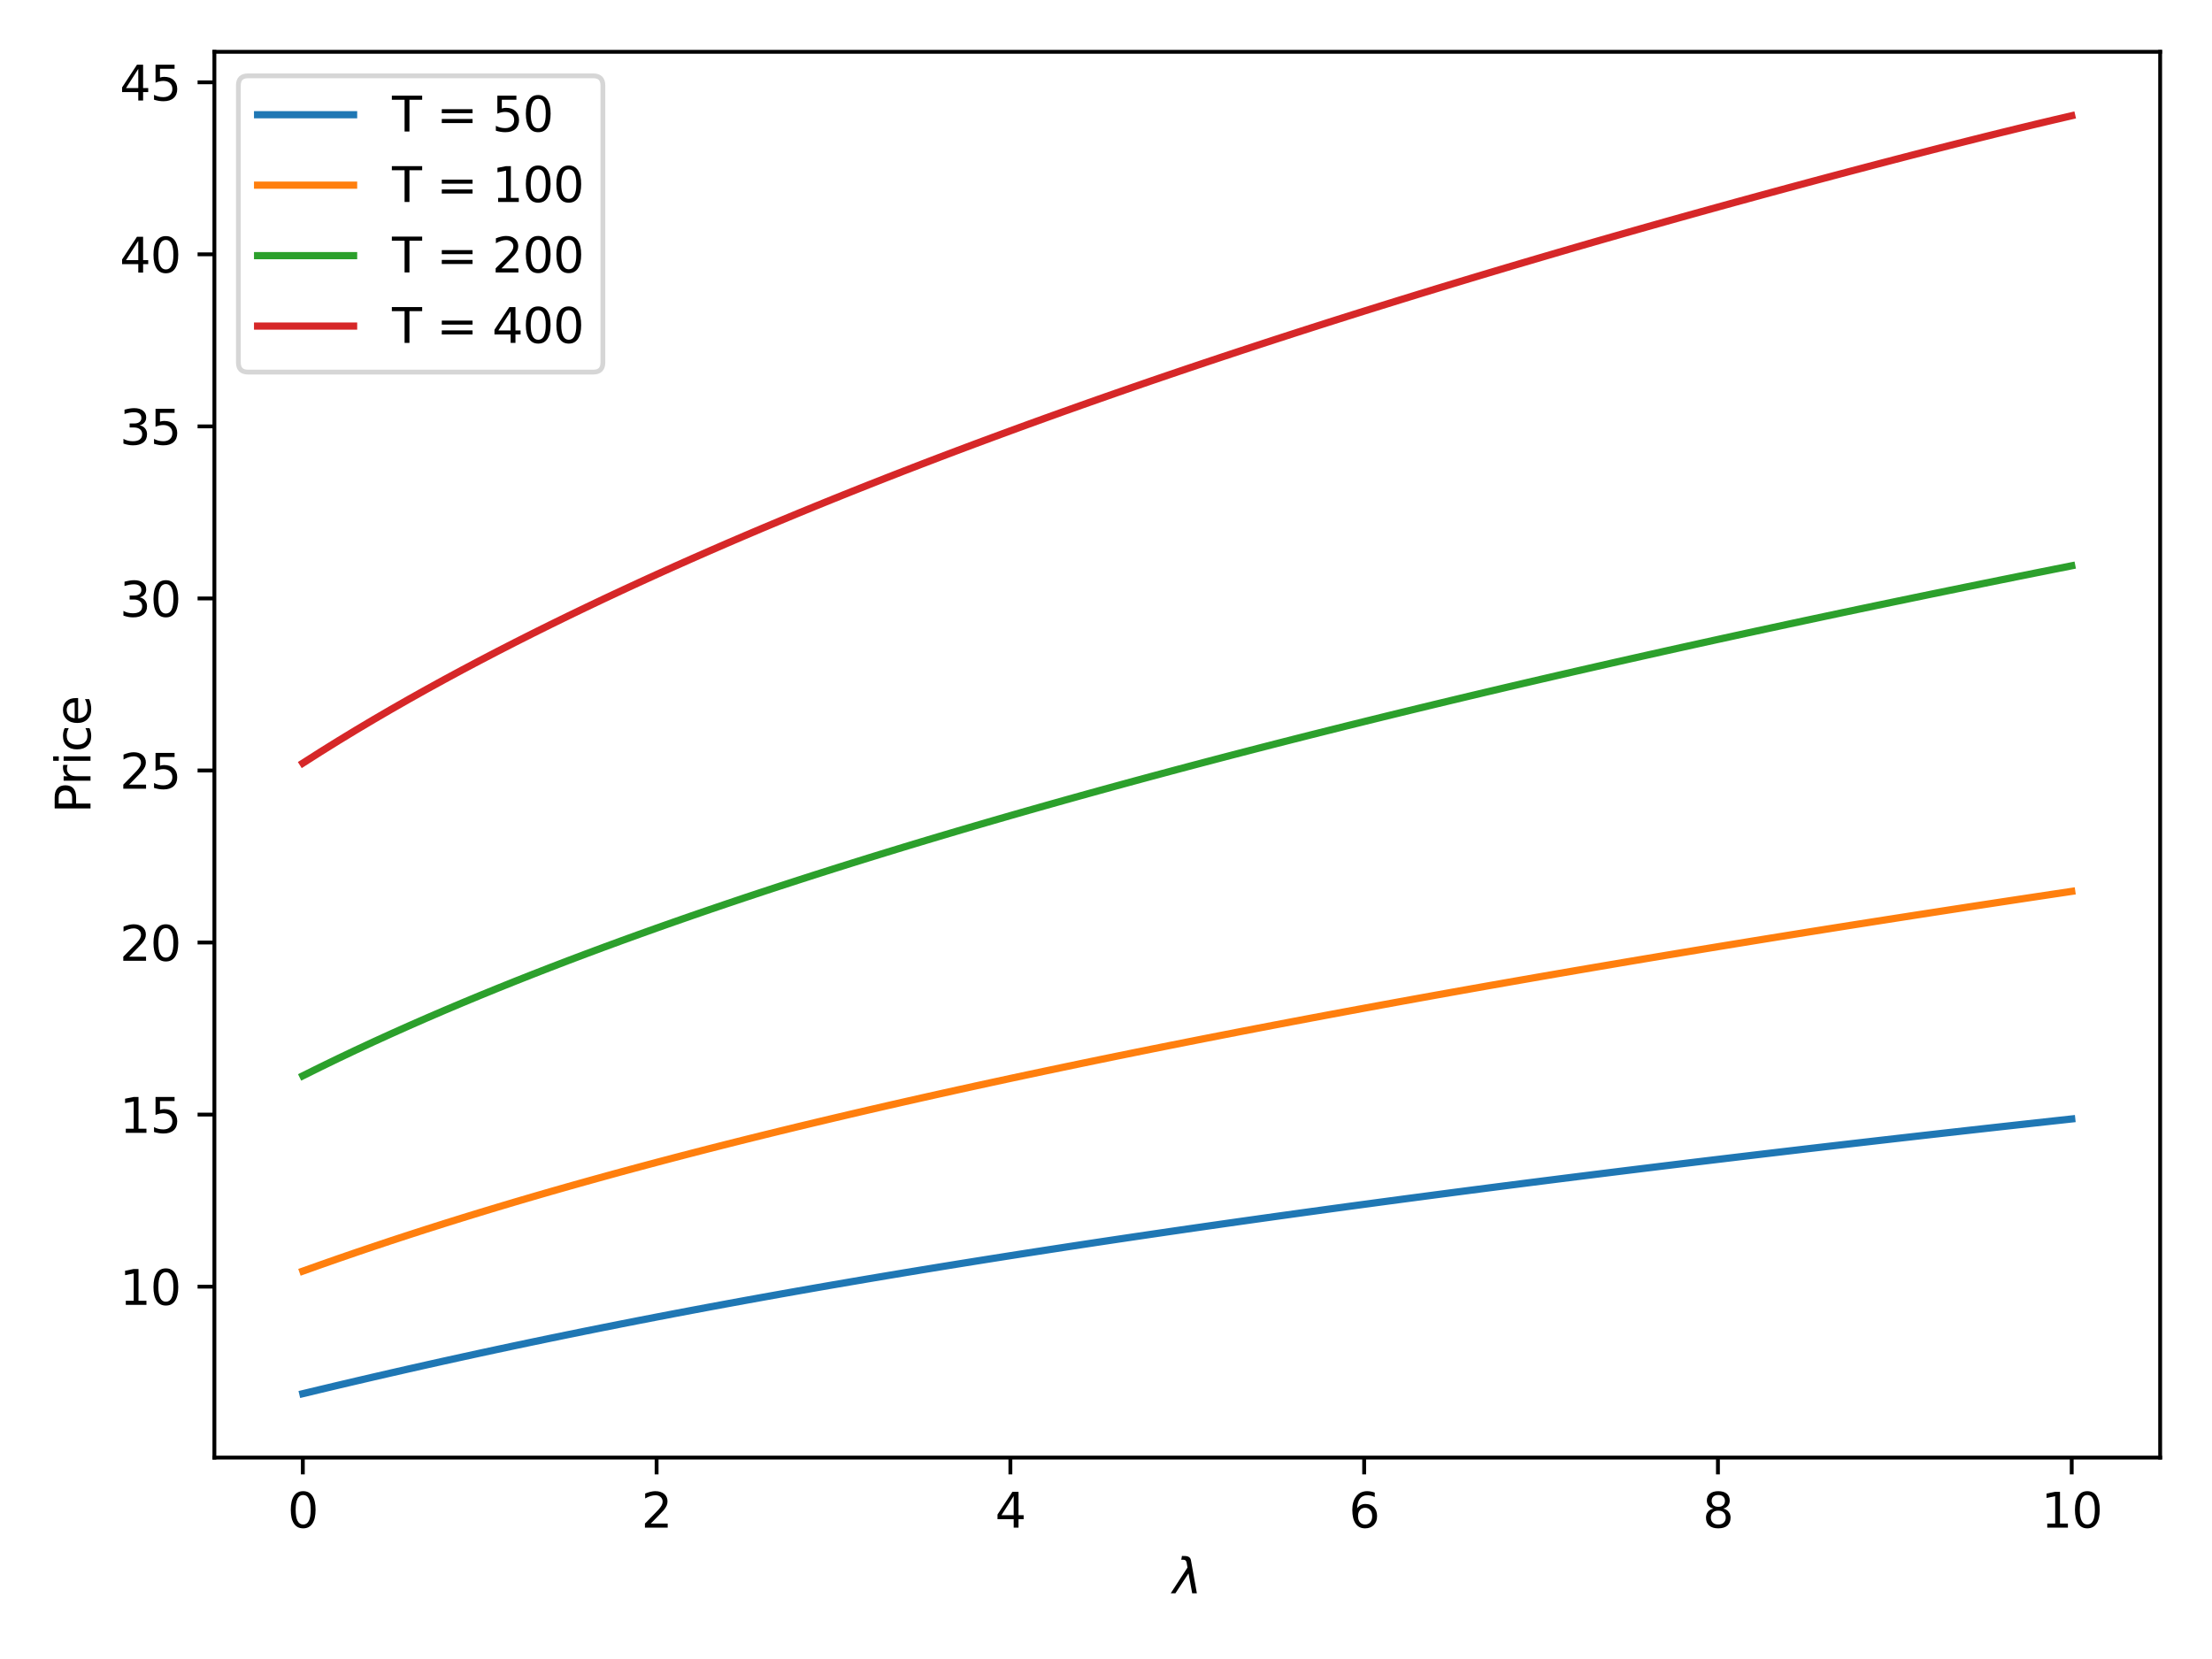 <?xml version="1.0" encoding="utf-8" standalone="no"?>
<!DOCTYPE svg PUBLIC "-//W3C//DTD SVG 1.1//EN"
  "http://www.w3.org/Graphics/SVG/1.1/DTD/svg11.dtd">
<svg xmlns:xlink="http://www.w3.org/1999/xlink" width="460.8pt" height="345.6pt" viewBox="0 0 460.8 345.6" xmlns="http://www.w3.org/2000/svg" version="1.1">
 <defs>
  <style type="text/css">*{stroke-linejoin: round; stroke-linecap: butt}</style>
 </defs>
 <g id="figure_1">
  <g id="patch_1">
   <path d="M 0 345.6 
L 460.8 345.6 
L 460.8 0 
L 0 0 
z
" style="fill: #ffffff"/>
  </g>
  <g id="axes_1">
   <g id="patch_2">
    <path d="M 44.66 303.64 
L 450 303.64 
L 450 10.8 
L 44.66 10.8 
z
" style="fill: #ffffff"/>
   </g>
   <g id="matplotlib.axis_1">
    <g id="xtick_1">
     <g id="line2d_1">
      <defs>
       <path id="m0e685423fe" d="M 0 0 
L 0 3.5 
" style="stroke: #000000; stroke-width: 0.8"/>
      </defs>
      <g>
       <use xlink:href="#m0e685423fe" x="63.085" y="303.64" style="stroke: #000000; stroke-width: 0.8"/>
      </g>
     </g>
     <g id="text_1">
      <!-- 0 -->
      <g transform="translate(59.903 318.238) scale(0.1 -0.1)">
       <defs>
        <path id="DejaVuSans-30" d="M 2034 4250 
Q 1547 4250 1301 3770 
Q 1056 3291 1056 2328 
Q 1056 1369 1301 889 
Q 1547 409 2034 409 
Q 2525 409 2770 889 
Q 3016 1369 3016 2328 
Q 3016 3291 2770 3770 
Q 2525 4250 2034 4250 
z
M 2034 4750 
Q 2819 4750 3233 4129 
Q 3647 3509 3647 2328 
Q 3647 1150 3233 529 
Q 2819 -91 2034 -91 
Q 1250 -91 836 529 
Q 422 1150 422 2328 
Q 422 3509 836 4129 
Q 1250 4750 2034 4750 
z
" transform="scale(0.016)"/>
       </defs>
       <use xlink:href="#DejaVuSans-30"/>
      </g>
     </g>
    </g>
    <g id="xtick_2">
     <g id="line2d_2">
      <g>
       <use xlink:href="#m0e685423fe" x="136.783" y="303.64" style="stroke: #000000; stroke-width: 0.8"/>
      </g>
     </g>
     <g id="text_2">
      <!-- 2 -->
      <g transform="translate(133.601 318.238) scale(0.1 -0.1)">
       <defs>
        <path id="DejaVuSans-32" d="M 1228 531 
L 3431 531 
L 3431 0 
L 469 0 
L 469 531 
Q 828 903 1448 1529 
Q 2069 2156 2228 2338 
Q 2531 2678 2651 2914 
Q 2772 3150 2772 3378 
Q 2772 3750 2511 3984 
Q 2250 4219 1831 4219 
Q 1534 4219 1204 4116 
Q 875 4013 500 3803 
L 500 4441 
Q 881 4594 1212 4672 
Q 1544 4750 1819 4750 
Q 2544 4750 2975 4387 
Q 3406 4025 3406 3419 
Q 3406 3131 3298 2873 
Q 3191 2616 2906 2266 
Q 2828 2175 2409 1742 
Q 1991 1309 1228 531 
z
" transform="scale(0.016)"/>
       </defs>
       <use xlink:href="#DejaVuSans-32"/>
      </g>
     </g>
    </g>
    <g id="xtick_3">
     <g id="line2d_3">
      <g>
       <use xlink:href="#m0e685423fe" x="210.481" y="303.64" style="stroke: #000000; stroke-width: 0.8"/>
      </g>
     </g>
     <g id="text_3">
      <!-- 4 -->
      <g transform="translate(207.3 318.238) scale(0.1 -0.1)">
       <defs>
        <path id="DejaVuSans-34" d="M 2419 4116 
L 825 1625 
L 2419 1625 
L 2419 4116 
z
M 2253 4666 
L 3047 4666 
L 3047 1625 
L 3713 1625 
L 3713 1100 
L 3047 1100 
L 3047 0 
L 2419 0 
L 2419 1100 
L 313 1100 
L 313 1709 
L 2253 4666 
z
" transform="scale(0.016)"/>
       </defs>
       <use xlink:href="#DejaVuSans-34"/>
      </g>
     </g>
    </g>
    <g id="xtick_4">
     <g id="line2d_4">
      <g>
       <use xlink:href="#m0e685423fe" x="284.179" y="303.64" style="stroke: #000000; stroke-width: 0.8"/>
      </g>
     </g>
     <g id="text_4">
      <!-- 6 -->
      <g transform="translate(280.998 318.238) scale(0.1 -0.1)">
       <defs>
        <path id="DejaVuSans-36" d="M 2113 2584 
Q 1688 2584 1439 2293 
Q 1191 2003 1191 1497 
Q 1191 994 1439 701 
Q 1688 409 2113 409 
Q 2538 409 2786 701 
Q 3034 994 3034 1497 
Q 3034 2003 2786 2293 
Q 2538 2584 2113 2584 
z
M 3366 4563 
L 3366 3988 
Q 3128 4100 2886 4159 
Q 2644 4219 2406 4219 
Q 1781 4219 1451 3797 
Q 1122 3375 1075 2522 
Q 1259 2794 1537 2939 
Q 1816 3084 2150 3084 
Q 2853 3084 3261 2657 
Q 3669 2231 3669 1497 
Q 3669 778 3244 343 
Q 2819 -91 2113 -91 
Q 1303 -91 875 529 
Q 447 1150 447 2328 
Q 447 3434 972 4092 
Q 1497 4750 2381 4750 
Q 2619 4750 2861 4703 
Q 3103 4656 3366 4563 
z
" transform="scale(0.016)"/>
       </defs>
       <use xlink:href="#DejaVuSans-36"/>
      </g>
     </g>
    </g>
    <g id="xtick_5">
     <g id="line2d_5">
      <g>
       <use xlink:href="#m0e685423fe" x="357.877" y="303.64" style="stroke: #000000; stroke-width: 0.8"/>
      </g>
     </g>
     <g id="text_5">
      <!-- 8 -->
      <g transform="translate(354.696 318.238) scale(0.1 -0.1)">
       <defs>
        <path id="DejaVuSans-38" d="M 2034 2216 
Q 1584 2216 1326 1975 
Q 1069 1734 1069 1313 
Q 1069 891 1326 650 
Q 1584 409 2034 409 
Q 2484 409 2743 651 
Q 3003 894 3003 1313 
Q 3003 1734 2745 1975 
Q 2488 2216 2034 2216 
z
M 1403 2484 
Q 997 2584 770 2862 
Q 544 3141 544 3541 
Q 544 4100 942 4425 
Q 1341 4750 2034 4750 
Q 2731 4750 3128 4425 
Q 3525 4100 3525 3541 
Q 3525 3141 3298 2862 
Q 3072 2584 2669 2484 
Q 3125 2378 3379 2068 
Q 3634 1759 3634 1313 
Q 3634 634 3220 271 
Q 2806 -91 2034 -91 
Q 1263 -91 848 271 
Q 434 634 434 1313 
Q 434 1759 690 2068 
Q 947 2378 1403 2484 
z
M 1172 3481 
Q 1172 3119 1398 2916 
Q 1625 2713 2034 2713 
Q 2441 2713 2670 2916 
Q 2900 3119 2900 3481 
Q 2900 3844 2670 4047 
Q 2441 4250 2034 4250 
Q 1625 4250 1398 4047 
Q 1172 3844 1172 3481 
z
" transform="scale(0.016)"/>
       </defs>
       <use xlink:href="#DejaVuSans-38"/>
      </g>
     </g>
    </g>
    <g id="xtick_6">
     <g id="line2d_6">
      <g>
       <use xlink:href="#m0e685423fe" x="431.575" y="303.64" style="stroke: #000000; stroke-width: 0.8"/>
      </g>
     </g>
     <g id="text_6">
      <!-- 10 -->
      <g transform="translate(425.213 318.238) scale(0.1 -0.1)">
       <defs>
        <path id="DejaVuSans-31" d="M 794 531 
L 1825 531 
L 1825 4091 
L 703 3866 
L 703 4441 
L 1819 4666 
L 2450 4666 
L 2450 531 
L 3481 531 
L 3481 0 
L 794 0 
L 794 531 
z
" transform="scale(0.016)"/>
       </defs>
       <use xlink:href="#DejaVuSans-31"/>
       <use xlink:href="#DejaVuSans-30" x="63.623"/>
      </g>
     </g>
    </g>
    <g id="text_7">
     <!-- $\lambda$ -->
     <g transform="translate(244.33 331.917) scale(0.1 -0.1)">
      <defs>
       <path id="DejaVuSans-Oblique-3bb" d="M 2350 4316 
L 3125 0 
L 2516 0 
L 2038 2588 
L 328 0 
L -281 0 
L 1903 3356 
L 1794 3975 
Q 1725 4369 1391 4369 
L 1091 4369 
L 1184 4863 
L 1550 4856 
Q 2253 4847 2350 4316 
z
" transform="scale(0.016)"/>
      </defs>
      <use xlink:href="#DejaVuSans-Oblique-3bb" transform="translate(0 0.016)"/>
     </g>
    </g>
   </g>
   <g id="matplotlib.axis_2">
    <g id="ytick_1">
     <g id="line2d_7">
      <defs>
       <path id="m15a8aabf33" d="M 0 0 
L -3.5 0 
" style="stroke: #000000; stroke-width: 0.8"/>
      </defs>
      <g>
       <use xlink:href="#m15a8aabf33" x="44.66" y="268.027" style="stroke: #000000; stroke-width: 0.8"/>
      </g>
     </g>
     <g id="text_8">
      <!-- 10 -->
      <g transform="translate(24.935 271.826) scale(0.1 -0.1)">
       <use xlink:href="#DejaVuSans-31"/>
       <use xlink:href="#DejaVuSans-30" x="63.623"/>
      </g>
     </g>
    </g>
    <g id="ytick_2">
     <g id="line2d_8">
      <g>
       <use xlink:href="#m15a8aabf33" x="44.66" y="232.187" style="stroke: #000000; stroke-width: 0.8"/>
      </g>
     </g>
     <g id="text_9">
      <!-- 15 -->
      <g transform="translate(24.935 235.986) scale(0.1 -0.1)">
       <defs>
        <path id="DejaVuSans-35" d="M 691 4666 
L 3169 4666 
L 3169 4134 
L 1269 4134 
L 1269 2991 
Q 1406 3038 1543 3061 
Q 1681 3084 1819 3084 
Q 2600 3084 3056 2656 
Q 3513 2228 3513 1497 
Q 3513 744 3044 326 
Q 2575 -91 1722 -91 
Q 1428 -91 1123 -41 
Q 819 9 494 109 
L 494 744 
Q 775 591 1075 516 
Q 1375 441 1709 441 
Q 2250 441 2565 725 
Q 2881 1009 2881 1497 
Q 2881 1984 2565 2268 
Q 2250 2553 1709 2553 
Q 1456 2553 1204 2497 
Q 953 2441 691 2322 
L 691 4666 
z
" transform="scale(0.016)"/>
       </defs>
       <use xlink:href="#DejaVuSans-31"/>
       <use xlink:href="#DejaVuSans-35" x="63.623"/>
      </g>
     </g>
    </g>
    <g id="ytick_3">
     <g id="line2d_9">
      <g>
       <use xlink:href="#m15a8aabf33" x="44.66" y="196.346" style="stroke: #000000; stroke-width: 0.8"/>
      </g>
     </g>
     <g id="text_10">
      <!-- 20 -->
      <g transform="translate(24.935 200.146) scale(0.1 -0.1)">
       <use xlink:href="#DejaVuSans-32"/>
       <use xlink:href="#DejaVuSans-30" x="63.623"/>
      </g>
     </g>
    </g>
    <g id="ytick_4">
     <g id="line2d_10">
      <g>
       <use xlink:href="#m15a8aabf33" x="44.66" y="160.506" style="stroke: #000000; stroke-width: 0.8"/>
      </g>
     </g>
     <g id="text_11">
      <!-- 25 -->
      <g transform="translate(24.935 164.305) scale(0.1 -0.1)">
       <use xlink:href="#DejaVuSans-32"/>
       <use xlink:href="#DejaVuSans-35" x="63.623"/>
      </g>
     </g>
    </g>
    <g id="ytick_5">
     <g id="line2d_11">
      <g>
       <use xlink:href="#m15a8aabf33" x="44.66" y="124.665" style="stroke: #000000; stroke-width: 0.8"/>
      </g>
     </g>
     <g id="text_12">
      <!-- 30 -->
      <g transform="translate(24.935 128.465) scale(0.1 -0.1)">
       <defs>
        <path id="DejaVuSans-33" d="M 2597 2516 
Q 3050 2419 3304 2112 
Q 3559 1806 3559 1356 
Q 3559 666 3084 287 
Q 2609 -91 1734 -91 
Q 1441 -91 1130 -33 
Q 819 25 488 141 
L 488 750 
Q 750 597 1062 519 
Q 1375 441 1716 441 
Q 2309 441 2620 675 
Q 2931 909 2931 1356 
Q 2931 1769 2642 2001 
Q 2353 2234 1838 2234 
L 1294 2234 
L 1294 2753 
L 1863 2753 
Q 2328 2753 2575 2939 
Q 2822 3125 2822 3475 
Q 2822 3834 2567 4026 
Q 2313 4219 1838 4219 
Q 1578 4219 1281 4162 
Q 984 4106 628 3988 
L 628 4550 
Q 988 4650 1302 4700 
Q 1616 4750 1894 4750 
Q 2613 4750 3031 4423 
Q 3450 4097 3450 3541 
Q 3450 3153 3228 2886 
Q 3006 2619 2597 2516 
z
" transform="scale(0.016)"/>
       </defs>
       <use xlink:href="#DejaVuSans-33"/>
       <use xlink:href="#DejaVuSans-30" x="63.623"/>
      </g>
     </g>
    </g>
    <g id="ytick_6">
     <g id="line2d_12">
      <g>
       <use xlink:href="#m15a8aabf33" x="44.66" y="88.825" style="stroke: #000000; stroke-width: 0.8"/>
      </g>
     </g>
     <g id="text_13">
      <!-- 35 -->
      <g transform="translate(24.935 92.624) scale(0.1 -0.1)">
       <use xlink:href="#DejaVuSans-33"/>
       <use xlink:href="#DejaVuSans-35" x="63.623"/>
      </g>
     </g>
    </g>
    <g id="ytick_7">
     <g id="line2d_13">
      <g>
       <use xlink:href="#m15a8aabf33" x="44.66" y="52.984" style="stroke: #000000; stroke-width: 0.8"/>
      </g>
     </g>
     <g id="text_14">
      <!-- 40 -->
      <g transform="translate(24.935 56.784) scale(0.1 -0.1)">
       <use xlink:href="#DejaVuSans-34"/>
       <use xlink:href="#DejaVuSans-30" x="63.623"/>
      </g>
     </g>
    </g>
    <g id="ytick_8">
     <g id="line2d_14">
      <g>
       <use xlink:href="#m15a8aabf33" x="44.66" y="17.144" style="stroke: #000000; stroke-width: 0.8"/>
      </g>
     </g>
     <g id="text_15">
      <!-- 45 -->
      <g transform="translate(24.935 20.943) scale(0.1 -0.1)">
       <use xlink:href="#DejaVuSans-34"/>
       <use xlink:href="#DejaVuSans-35" x="63.623"/>
      </g>
     </g>
    </g>
    <g id="text_16">
     <!-- Price -->
     <g transform="translate(18.855 169.418) rotate(-90) scale(0.1 -0.1)">
      <defs>
       <path id="DejaVuSans-50" d="M 1259 4147 
L 1259 2394 
L 2053 2394 
Q 2494 2394 2734 2622 
Q 2975 2850 2975 3272 
Q 2975 3691 2734 3919 
Q 2494 4147 2053 4147 
L 1259 4147 
z
M 628 4666 
L 2053 4666 
Q 2838 4666 3239 4311 
Q 3641 3956 3641 3272 
Q 3641 2581 3239 2228 
Q 2838 1875 2053 1875 
L 1259 1875 
L 1259 0 
L 628 0 
L 628 4666 
z
" transform="scale(0.016)"/>
       <path id="DejaVuSans-72" d="M 2631 2963 
Q 2534 3019 2420 3045 
Q 2306 3072 2169 3072 
Q 1681 3072 1420 2755 
Q 1159 2438 1159 1844 
L 1159 0 
L 581 0 
L 581 3500 
L 1159 3500 
L 1159 2956 
Q 1341 3275 1631 3429 
Q 1922 3584 2338 3584 
Q 2397 3584 2469 3576 
Q 2541 3569 2628 3553 
L 2631 2963 
z
" transform="scale(0.016)"/>
       <path id="DejaVuSans-69" d="M 603 3500 
L 1178 3500 
L 1178 0 
L 603 0 
L 603 3500 
z
M 603 4863 
L 1178 4863 
L 1178 4134 
L 603 4134 
L 603 4863 
z
" transform="scale(0.016)"/>
       <path id="DejaVuSans-63" d="M 3122 3366 
L 3122 2828 
Q 2878 2963 2633 3030 
Q 2388 3097 2138 3097 
Q 1578 3097 1268 2742 
Q 959 2388 959 1747 
Q 959 1106 1268 751 
Q 1578 397 2138 397 
Q 2388 397 2633 464 
Q 2878 531 3122 666 
L 3122 134 
Q 2881 22 2623 -34 
Q 2366 -91 2075 -91 
Q 1284 -91 818 406 
Q 353 903 353 1747 
Q 353 2603 823 3093 
Q 1294 3584 2113 3584 
Q 2378 3584 2631 3529 
Q 2884 3475 3122 3366 
z
" transform="scale(0.016)"/>
       <path id="DejaVuSans-65" d="M 3597 1894 
L 3597 1613 
L 953 1613 
Q 991 1019 1311 708 
Q 1631 397 2203 397 
Q 2534 397 2845 478 
Q 3156 559 3463 722 
L 3463 178 
Q 3153 47 2828 -22 
Q 2503 -91 2169 -91 
Q 1331 -91 842 396 
Q 353 884 353 1716 
Q 353 2575 817 3079 
Q 1281 3584 2069 3584 
Q 2775 3584 3186 3129 
Q 3597 2675 3597 1894 
z
M 3022 2063 
Q 3016 2534 2758 2815 
Q 2500 3097 2075 3097 
Q 1594 3097 1305 2825 
Q 1016 2553 972 2059 
L 3022 2063 
z
" transform="scale(0.016)"/>
      </defs>
      <use xlink:href="#DejaVuSans-50"/>
      <use xlink:href="#DejaVuSans-72" x="58.553"/>
      <use xlink:href="#DejaVuSans-69" x="99.666"/>
      <use xlink:href="#DejaVuSans-63" x="127.449"/>
      <use xlink:href="#DejaVuSans-65" x="182.43"/>
     </g>
    </g>
   </g>
   <g id="line2d_15">
    <path d="M 63.085 290.329 
L 66.769 289.446 
L 70.454 288.571 
L 74.139 287.705 
L 77.824 286.848 
L 81.509 286 
L 85.194 285.161 
L 88.879 284.331 
L 92.564 283.51 
L 96.249 282.699 
L 99.934 281.896 
L 103.619 281.103 
L 107.303 280.319 
L 110.988 279.544 
L 114.673 278.778 
L 118.358 278.021 
L 122.043 277.272 
L 125.728 276.533 
L 129.413 275.802 
L 133.098 275.079 
L 136.783 274.365 
L 140.468 273.658 
L 144.153 272.96 
L 147.837 272.27 
L 151.522 271.587 
L 155.207 270.912 
L 158.892 270.244 
L 162.577 269.583 
L 166.262 268.93 
L 169.947 268.283 
L 173.632 267.643 
L 177.317 267.01 
L 181.002 266.383 
L 184.687 265.762 
L 188.371 265.147 
L 192.056 264.538 
L 195.741 263.935 
L 199.426 263.338 
L 203.111 262.746 
L 206.796 262.16 
L 210.481 261.578 
L 214.166 261.002 
L 217.851 260.431 
L 221.536 259.865 
L 225.221 259.303 
L 228.905 258.746 
L 232.59 258.194 
L 236.275 257.646 
L 239.96 257.103 
L 243.645 256.563 
L 247.33 256.028 
L 251.015 255.497 
L 254.7 254.969 
L 258.385 254.446 
L 262.07 253.926 
L 265.755 253.41 
L 269.439 252.898 
L 273.124 252.389 
L 276.809 251.883 
L 280.494 251.381 
L 284.179 250.883 
L 287.864 250.387 
L 291.549 249.895 
L 295.234 249.406 
L 298.919 248.92 
L 302.604 248.437 
L 306.289 247.957 
L 309.973 247.48 
L 313.658 247.006 
L 317.343 246.534 
L 321.028 246.066 
L 324.713 245.6 
L 328.398 245.137 
L 332.083 244.676 
L 335.768 244.218 
L 339.453 243.763 
L 343.138 243.31 
L 346.823 242.859 
L 350.507 242.411 
L 354.192 241.965 
L 357.877 241.522 
L 361.562 241.081 
L 365.247 240.642 
L 368.932 240.205 
L 372.617 239.771 
L 376.302 239.339 
L 379.987 238.909 
L 383.672 238.481 
L 387.357 238.055 
L 391.041 237.631 
L 394.726 237.21 
L 398.411 236.79 
L 402.096 236.372 
L 405.781 235.956 
L 409.466 235.542 
L 413.151 235.13 
L 416.836 234.72 
L 420.521 234.312 
L 424.206 233.905 
L 427.891 233.501 
L 431.575 233.098 
" clip-path="url(#p463a685d8a)" style="fill: none; stroke: #1f77b4; stroke-width: 1.5; stroke-linecap: square"/>
   </g>
   <g id="line2d_16">
    <path d="M 63.085 264.797 
L 66.769 263.485 
L 70.454 262.194 
L 74.139 260.925 
L 77.824 259.677 
L 81.509 258.449 
L 85.194 257.242 
L 88.879 256.054 
L 92.564 254.885 
L 96.249 253.734 
L 99.934 252.601 
L 103.619 251.486 
L 107.303 250.387 
L 110.988 249.305 
L 114.673 248.238 
L 118.358 247.187 
L 122.043 246.151 
L 125.728 245.128 
L 129.413 244.12 
L 133.098 243.125 
L 136.783 242.143 
L 140.468 241.173 
L 144.153 240.215 
L 147.837 239.269 
L 151.522 238.334 
L 155.207 237.41 
L 158.892 236.497 
L 162.577 235.594 
L 166.262 234.7 
L 169.947 233.817 
L 173.632 232.943 
L 177.317 232.077 
L 181.002 231.221 
L 184.687 230.373 
L 188.371 229.534 
L 192.056 228.702 
L 195.741 227.879 
L 199.426 227.063 
L 203.111 226.254 
L 206.796 225.453 
L 210.481 224.659 
L 214.166 223.871 
L 217.851 223.091 
L 221.536 222.317 
L 225.221 221.549 
L 228.905 220.788 
L 232.59 220.032 
L 236.275 219.283 
L 239.96 218.539 
L 243.645 217.801 
L 247.33 217.069 
L 251.015 216.342 
L 254.7 215.621 
L 258.385 214.905 
L 262.07 214.193 
L 265.755 213.487 
L 269.439 212.786 
L 273.124 212.089 
L 276.809 211.398 
L 280.494 210.711 
L 284.179 210.028 
L 287.864 209.35 
L 291.549 208.676 
L 295.234 208.007 
L 298.919 207.341 
L 302.604 206.68 
L 306.289 206.023 
L 309.973 205.37 
L 313.658 204.721 
L 317.343 204.076 
L 321.028 203.434 
L 324.713 202.796 
L 328.398 202.162 
L 332.083 201.532 
L 335.768 200.905 
L 339.453 200.281 
L 343.138 199.661 
L 346.823 199.044 
L 350.507 198.431 
L 354.192 197.821 
L 357.877 197.214 
L 361.562 196.611 
L 365.247 196.01 
L 368.932 195.413 
L 372.617 194.818 
L 376.302 194.227 
L 379.987 193.638 
L 383.672 193.053 
L 387.357 192.47 
L 391.041 191.891 
L 394.726 191.314 
L 398.411 190.739 
L 402.096 190.168 
L 405.781 189.599 
L 409.466 189.033 
L 413.151 188.469 
L 416.836 187.908 
L 420.521 187.35 
L 424.206 186.794 
L 427.891 186.241 
L 431.575 185.69 
" clip-path="url(#p463a685d8a)" style="fill: none; stroke: #ff7f0e; stroke-width: 1.5; stroke-linecap: square"/>
   </g>
   <g id="line2d_17">
    <path d="M 63.085 224.11 
L 66.769 222.281 
L 70.454 220.492 
L 74.139 218.741 
L 77.824 217.026 
L 81.509 215.346 
L 85.194 213.698 
L 88.879 212.081 
L 92.564 210.494 
L 96.249 208.936 
L 99.934 207.404 
L 103.619 205.898 
L 107.303 204.417 
L 110.988 202.96 
L 114.673 201.525 
L 118.358 200.111 
L 122.043 198.719 
L 125.728 197.346 
L 129.413 195.992 
L 133.098 194.657 
L 136.783 193.339 
L 140.468 192.039 
L 144.153 190.754 
L 147.837 189.486 
L 151.522 188.233 
L 155.207 186.994 
L 158.892 185.77 
L 162.577 184.56 
L 166.262 183.363 
L 169.947 182.179 
L 173.632 181.007 
L 177.317 179.848 
L 181.002 178.7 
L 184.687 177.564 
L 188.371 176.439 
L 192.056 175.325 
L 195.741 174.222 
L 199.426 173.128 
L 203.111 172.045 
L 206.796 170.972 
L 210.481 169.908 
L 214.166 168.853 
L 217.851 167.807 
L 221.536 166.77 
L 225.221 165.742 
L 228.905 164.722 
L 232.59 163.711 
L 236.275 162.707 
L 239.96 161.711 
L 243.645 160.723 
L 247.33 159.743 
L 251.015 158.77 
L 254.7 157.804 
L 258.385 156.845 
L 262.07 155.894 
L 265.755 154.948 
L 269.439 154.01 
L 273.124 153.078 
L 276.809 152.153 
L 280.494 151.234 
L 284.179 150.321 
L 287.864 149.414 
L 291.549 148.513 
L 295.234 147.618 
L 298.919 146.728 
L 302.604 145.845 
L 306.289 144.966 
L 309.973 144.094 
L 313.658 143.226 
L 317.343 142.364 
L 321.028 141.507 
L 324.713 140.655 
L 328.398 139.809 
L 332.083 138.967 
L 335.768 138.13 
L 339.453 137.297 
L 343.138 136.47 
L 346.823 135.647 
L 350.507 134.829 
L 354.192 134.015 
L 357.877 133.206 
L 361.562 132.401 
L 365.247 131.6 
L 368.932 130.804 
L 372.617 130.011 
L 376.302 129.223 
L 379.987 128.439 
L 383.672 127.659 
L 387.357 126.883 
L 391.041 126.111 
L 394.726 125.343 
L 398.411 124.578 
L 402.096 123.818 
L 405.781 123.061 
L 409.466 122.308 
L 413.151 121.558 
L 416.836 120.812 
L 420.521 120.069 
L 424.206 119.33 
L 427.891 118.594 
L 431.575 117.862 
" clip-path="url(#p463a685d8a)" style="fill: none; stroke: #2ca02c; stroke-width: 1.5; stroke-linecap: square"/>
   </g>
   <g id="line2d_18">
    <path d="M 63.085 158.977 
L 66.769 156.628 
L 70.454 154.335 
L 74.139 152.094 
L 77.824 149.902 
L 81.509 147.755 
L 85.194 145.652 
L 88.879 143.589 
L 92.564 141.565 
L 96.249 139.577 
L 99.934 137.624 
L 103.619 135.703 
L 107.303 133.814 
L 110.988 131.955 
L 114.673 130.124 
L 118.358 128.321 
L 122.043 126.544 
L 125.728 124.791 
L 129.413 123.064 
L 133.098 121.359 
L 136.783 119.676 
L 140.468 118.016 
L 144.153 116.376 
L 147.837 114.755 
L 151.522 113.155 
L 155.207 111.573 
L 158.892 110.009 
L 162.577 108.463 
L 166.262 106.934 
L 169.947 105.421 
L 173.632 103.925 
L 177.317 102.444 
L 181.002 100.978 
L 184.687 99.527 
L 188.371 98.09 
L 192.056 96.668 
L 195.741 95.258 
L 199.426 93.863 
L 203.111 92.48 
L 206.796 91.11 
L 210.481 89.752 
L 214.166 88.406 
L 217.851 87.072 
L 221.536 85.749 
L 225.221 84.438 
L 228.905 83.137 
L 232.59 81.847 
L 236.275 80.568 
L 239.96 79.299 
L 243.645 78.041 
L 247.33 76.792 
L 251.015 75.553 
L 254.7 74.323 
L 258.385 73.103 
L 262.07 71.891 
L 265.755 70.689 
L 269.439 69.496 
L 273.124 68.311 
L 276.809 67.134 
L 280.494 65.966 
L 284.179 64.806 
L 287.864 63.655 
L 291.549 62.511 
L 295.234 61.375 
L 298.919 60.246 
L 302.604 59.125 
L 306.289 58.011 
L 309.973 56.905 
L 313.658 55.806 
L 317.343 54.714 
L 321.028 53.629 
L 324.713 52.55 
L 328.398 51.478 
L 332.083 50.413 
L 335.768 49.355 
L 339.453 48.303 
L 343.138 47.257 
L 346.823 46.217 
L 350.507 45.184 
L 354.192 44.157 
L 357.877 43.136 
L 361.562 42.12 
L 365.247 41.111 
L 368.932 40.107 
L 372.617 39.11 
L 376.302 38.118 
L 379.987 37.132 
L 383.672 36.151 
L 387.357 35.177 
L 391.041 34.209 
L 394.726 33.247 
L 398.411 32.292 
L 402.096 31.344 
L 405.781 30.403 
L 409.466 29.471 
L 413.151 28.547 
L 416.836 27.634 
L 420.521 26.732 
L 424.206 25.842 
L 427.891 24.968 
L 431.575 24.111 
" clip-path="url(#p463a685d8a)" style="fill: none; stroke: #d62728; stroke-width: 1.5; stroke-linecap: square"/>
   </g>
   <g id="patch_3">
    <path d="M 44.66 303.64 
L 44.66 10.8 
" style="fill: none; stroke: #000000; stroke-width: 0.8; stroke-linejoin: miter; stroke-linecap: square"/>
   </g>
   <g id="patch_4">
    <path d="M 450 303.64 
L 450 10.8 
" style="fill: none; stroke: #000000; stroke-width: 0.8; stroke-linejoin: miter; stroke-linecap: square"/>
   </g>
   <g id="patch_5">
    <path d="M 44.66 303.64 
L 450 303.64 
" style="fill: none; stroke: #000000; stroke-width: 0.8; stroke-linejoin: miter; stroke-linecap: square"/>
   </g>
   <g id="patch_6">
    <path d="M 44.66 10.8 
L 450 10.8 
" style="fill: none; stroke: #000000; stroke-width: 0.8; stroke-linejoin: miter; stroke-linecap: square"/>
   </g>
   <g id="legend_1">
    <g id="patch_7">
     <path d="M 51.66 77.513 
L 123.591 77.513 
Q 125.591 77.513 125.591 75.513 
L 125.591 17.8 
Q 125.591 15.8 123.591 15.8 
L 51.66 15.8 
Q 49.66 15.8 49.66 17.8 
L 49.66 75.513 
Q 49.66 77.513 51.66 77.513 
z
" style="fill: #ffffff; opacity: 0.8; stroke: #cccccc; stroke-linejoin: miter"/>
    </g>
    <g id="line2d_19">
     <path d="M 53.66 23.898 
L 63.66 23.898 
L 73.66 23.898 
" style="fill: none; stroke: #1f77b4; stroke-width: 1.5; stroke-linecap: square"/>
    </g>
    <g id="text_17">
     <!-- T = 50 -->
     <g transform="translate(81.66 27.398) scale(0.1 -0.1)">
      <defs>
       <path id="DejaVuSans-54" d="M -19 4666 
L 3928 4666 
L 3928 4134 
L 2272 4134 
L 2272 0 
L 1638 0 
L 1638 4134 
L -19 4134 
L -19 4666 
z
" transform="scale(0.016)"/>
       <path id="DejaVuSans-20" transform="scale(0.016)"/>
       <path id="DejaVuSans-3d" d="M 678 2906 
L 4684 2906 
L 4684 2381 
L 678 2381 
L 678 2906 
z
M 678 1631 
L 4684 1631 
L 4684 1100 
L 678 1100 
L 678 1631 
z
" transform="scale(0.016)"/>
      </defs>
      <use xlink:href="#DejaVuSans-54"/>
      <use xlink:href="#DejaVuSans-20" x="61.084"/>
      <use xlink:href="#DejaVuSans-3d" x="92.871"/>
      <use xlink:href="#DejaVuSans-20" x="176.66"/>
      <use xlink:href="#DejaVuSans-35" x="208.447"/>
      <use xlink:href="#DejaVuSans-30" x="272.07"/>
     </g>
    </g>
    <g id="line2d_20">
     <path d="M 53.66 38.577 
L 63.66 38.577 
L 73.66 38.577 
" style="fill: none; stroke: #ff7f0e; stroke-width: 1.5; stroke-linecap: square"/>
    </g>
    <g id="text_18">
     <!-- T = 100 -->
     <g transform="translate(81.66 42.077) scale(0.1 -0.1)">
      <use xlink:href="#DejaVuSans-54"/>
      <use xlink:href="#DejaVuSans-20" x="61.084"/>
      <use xlink:href="#DejaVuSans-3d" x="92.871"/>
      <use xlink:href="#DejaVuSans-20" x="176.66"/>
      <use xlink:href="#DejaVuSans-31" x="208.447"/>
      <use xlink:href="#DejaVuSans-30" x="272.07"/>
      <use xlink:href="#DejaVuSans-30" x="335.693"/>
     </g>
    </g>
    <g id="line2d_21">
     <path d="M 53.66 53.255 
L 63.66 53.255 
L 73.66 53.255 
" style="fill: none; stroke: #2ca02c; stroke-width: 1.5; stroke-linecap: square"/>
    </g>
    <g id="text_19">
     <!-- T = 200 -->
     <g transform="translate(81.66 56.755) scale(0.1 -0.1)">
      <use xlink:href="#DejaVuSans-54"/>
      <use xlink:href="#DejaVuSans-20" x="61.084"/>
      <use xlink:href="#DejaVuSans-3d" x="92.871"/>
      <use xlink:href="#DejaVuSans-20" x="176.66"/>
      <use xlink:href="#DejaVuSans-32" x="208.447"/>
      <use xlink:href="#DejaVuSans-30" x="272.07"/>
      <use xlink:href="#DejaVuSans-30" x="335.693"/>
     </g>
    </g>
    <g id="line2d_22">
     <path d="M 53.66 67.933 
L 63.66 67.933 
L 73.66 67.933 
" style="fill: none; stroke: #d62728; stroke-width: 1.5; stroke-linecap: square"/>
    </g>
    <g id="text_20">
     <!-- T = 400 -->
     <g transform="translate(81.66 71.433) scale(0.1 -0.1)">
      <use xlink:href="#DejaVuSans-54"/>
      <use xlink:href="#DejaVuSans-20" x="61.084"/>
      <use xlink:href="#DejaVuSans-3d" x="92.871"/>
      <use xlink:href="#DejaVuSans-20" x="176.66"/>
      <use xlink:href="#DejaVuSans-34" x="208.447"/>
      <use xlink:href="#DejaVuSans-30" x="272.07"/>
      <use xlink:href="#DejaVuSans-30" x="335.693"/>
     </g>
    </g>
   </g>
  </g>
 </g>
 <defs>
  <clipPath id="p463a685d8a">
   <rect x="44.66" y="10.8" width="405.34" height="292.84"/>
  </clipPath>
 </defs>
</svg>
